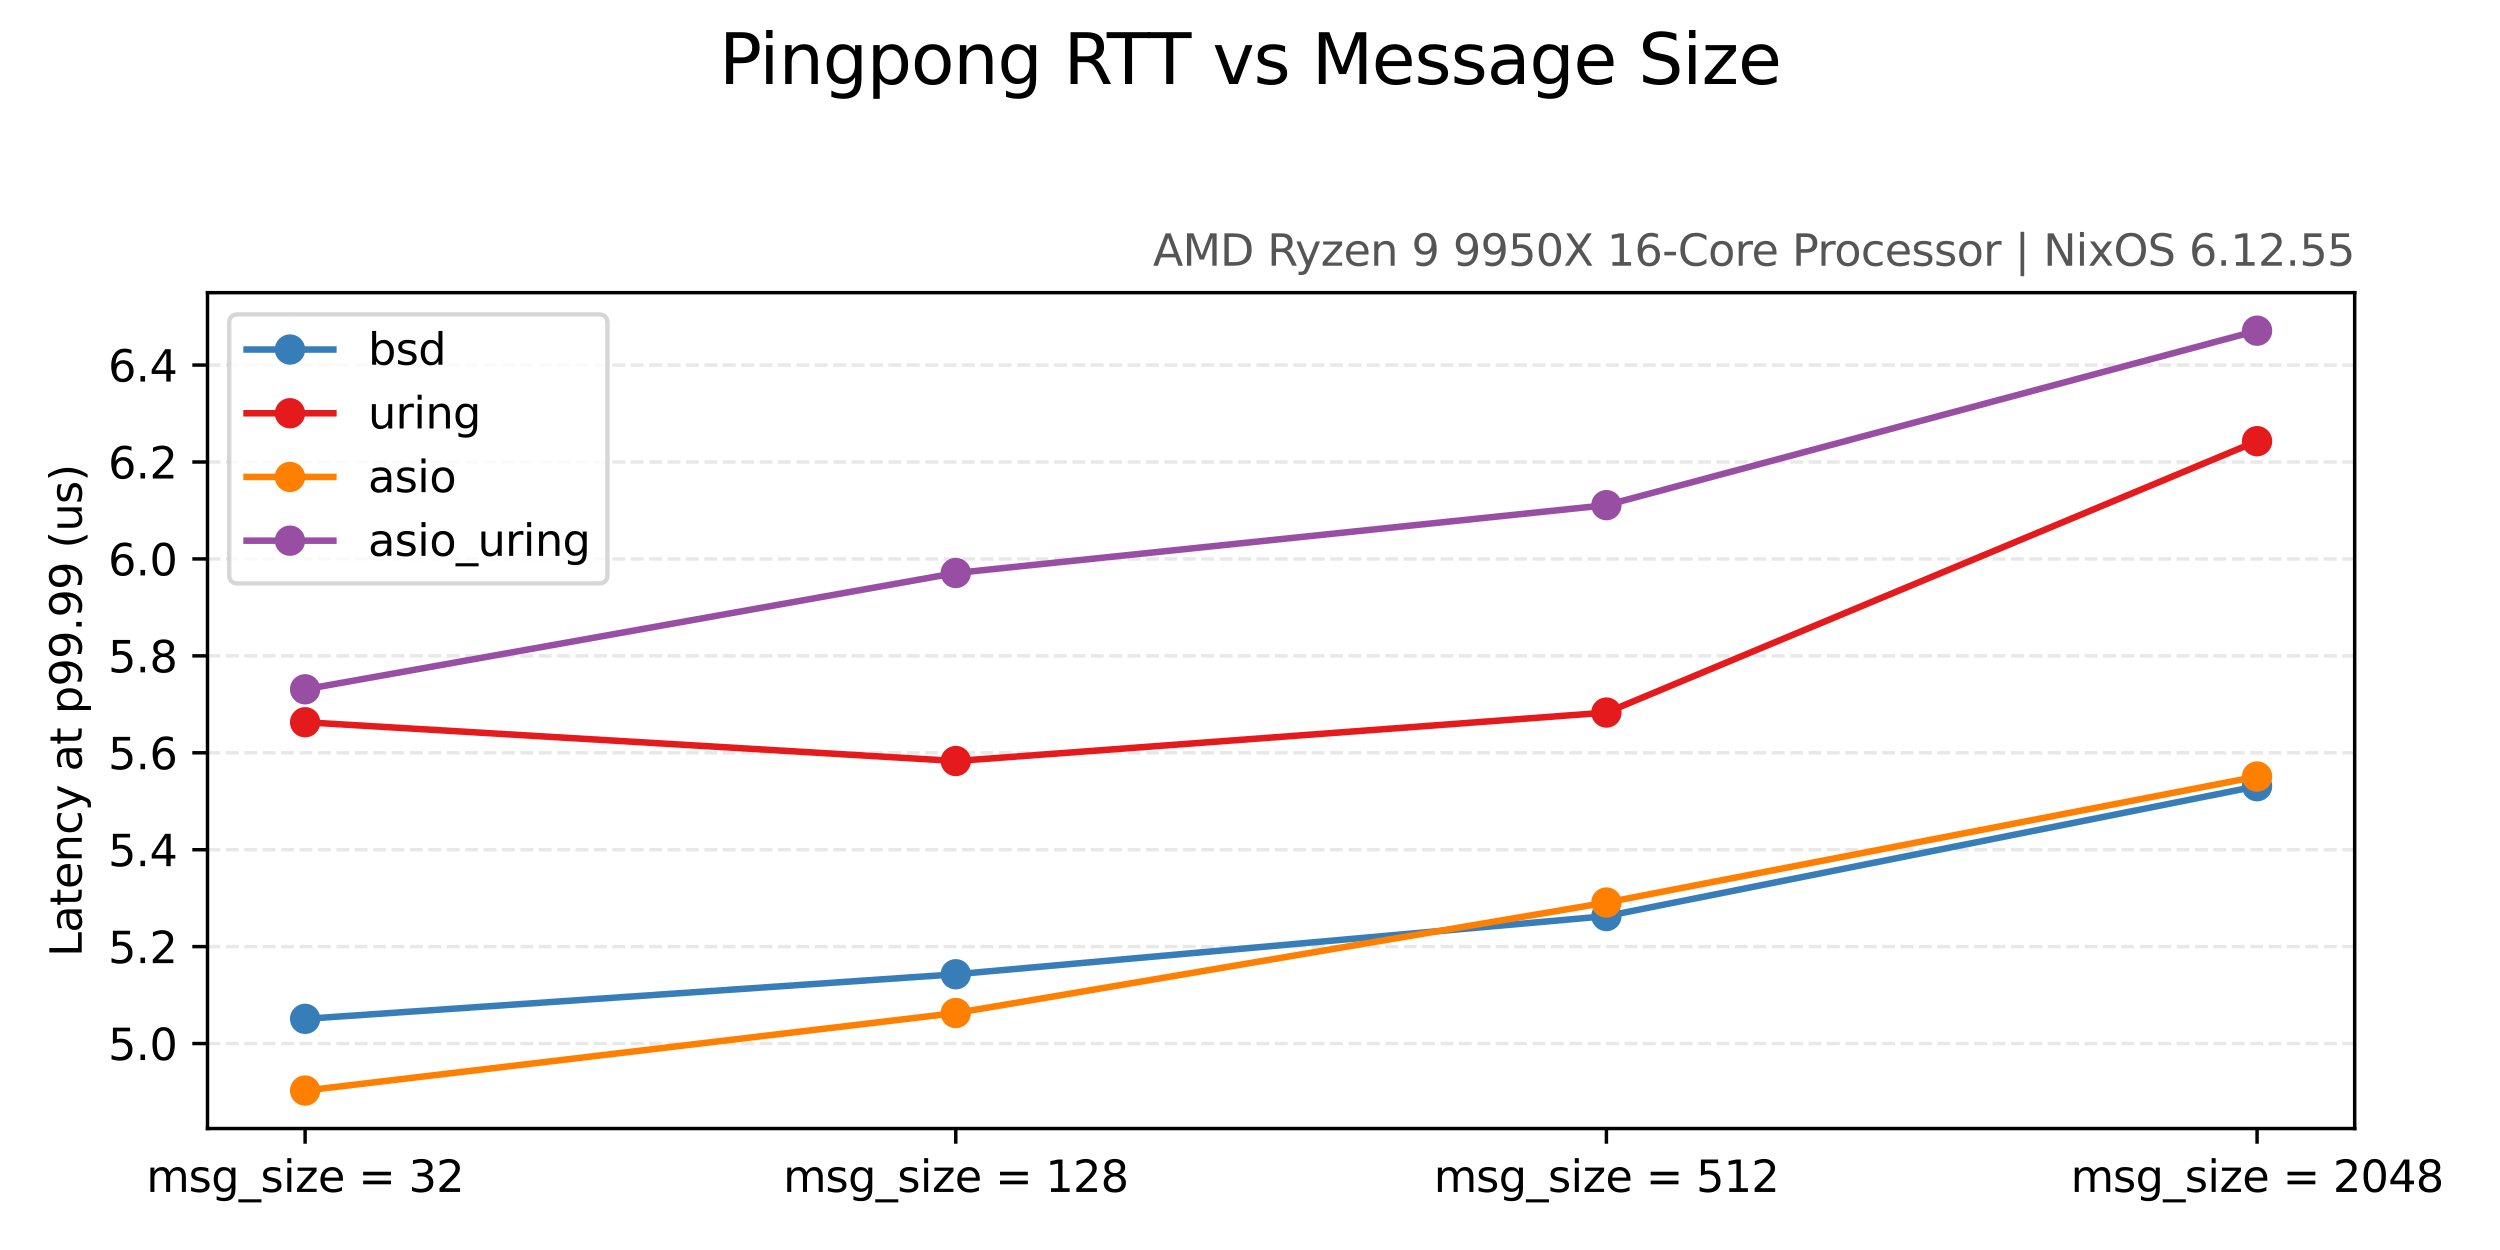 <?xml version="1.0" encoding="utf-8" standalone="no"?>
<!DOCTYPE svg PUBLIC "-//W3C//DTD SVG 1.1//EN"
  "http://www.w3.org/Graphics/SVG/1.1/DTD/svg11.dtd">
<svg xmlns:xlink="http://www.w3.org/1999/xlink" width="576pt" height="288pt" viewBox="0 0 576 288" xmlns="http://www.w3.org/2000/svg" version="1.1">
 <defs>
  <style type="text/css">*{stroke-linejoin: round; stroke-linecap: butt}</style>
 </defs>
 <g id="figure_1">
  <g id="patch_1">
   <path d="M 0 288 
L 576 288 
L 576 0 
L 0 0 
z
" style="fill: #ffffff"/>
  </g>
  <g id="axes_1">
   <g id="patch_2">
    <path d="M 47.81 260.019 
L 542.516 260.019 
L 542.516 67.435 
L 47.81 67.435 
z
" style="fill: #ffffff"/>
   </g>
   <g id="matplotlib.axis_1">
    <g id="xtick_1">
     <g id="line2d_1">
      <defs>
       <path id="md0283d1b11" d="M 0 0 
L 0 3.5 
" style="stroke: #000000; stroke-width: 0.8"/>
      </defs>
      <g>
       <use xlink:href="#md0283d1b11" x="70.297" y="260.019" style="stroke: #000000; stroke-width: 0.8"/>
      </g>
     </g>
     <g id="text_1">
      <!-- msg_size = 32 -->
      <g transform="translate(33.722 274.617) scale(0.1 -0.1)">
       <defs>
        <path id="DejaVuSans-6d" d="M 3328 2828 
Q 3544 3216 3844 3400 
Q 4144 3584 4550 3584 
Q 5097 3584 5394 3201 
Q 5691 2819 5691 2113 
L 5691 0 
L 5113 0 
L 5113 2094 
Q 5113 2597 4934 2840 
Q 4756 3084 4391 3084 
Q 3944 3084 3684 2787 
Q 3425 2491 3425 1978 
L 3425 0 
L 2847 0 
L 2847 2094 
Q 2847 2600 2669 2842 
Q 2491 3084 2119 3084 
Q 1678 3084 1418 2786 
Q 1159 2488 1159 1978 
L 1159 0 
L 581 0 
L 581 3500 
L 1159 3500 
L 1159 2956 
Q 1356 3278 1631 3431 
Q 1906 3584 2284 3584 
Q 2666 3584 2933 3390 
Q 3200 3197 3328 2828 
z
" transform="scale(0.016)"/>
        <path id="DejaVuSans-73" d="M 2834 3397 
L 2834 2853 
Q 2591 2978 2328 3040 
Q 2066 3103 1784 3103 
Q 1356 3103 1142 2972 
Q 928 2841 928 2578 
Q 928 2378 1081 2264 
Q 1234 2150 1697 2047 
L 1894 2003 
Q 2506 1872 2764 1633 
Q 3022 1394 3022 966 
Q 3022 478 2636 193 
Q 2250 -91 1575 -91 
Q 1294 -91 989 -36 
Q 684 19 347 128 
L 347 722 
Q 666 556 975 473 
Q 1284 391 1588 391 
Q 1994 391 2212 530 
Q 2431 669 2431 922 
Q 2431 1156 2273 1281 
Q 2116 1406 1581 1522 
L 1381 1569 
Q 847 1681 609 1914 
Q 372 2147 372 2553 
Q 372 3047 722 3315 
Q 1072 3584 1716 3584 
Q 2034 3584 2315 3537 
Q 2597 3491 2834 3397 
z
" transform="scale(0.016)"/>
        <path id="DejaVuSans-67" d="M 2906 1791 
Q 2906 2416 2648 2759 
Q 2391 3103 1925 3103 
Q 1463 3103 1205 2759 
Q 947 2416 947 1791 
Q 947 1169 1205 825 
Q 1463 481 1925 481 
Q 2391 481 2648 825 
Q 2906 1169 2906 1791 
z
M 3481 434 
Q 3481 -459 3084 -895 
Q 2688 -1331 1869 -1331 
Q 1566 -1331 1297 -1286 
Q 1028 -1241 775 -1147 
L 775 -588 
Q 1028 -725 1275 -790 
Q 1522 -856 1778 -856 
Q 2344 -856 2625 -561 
Q 2906 -266 2906 331 
L 2906 616 
Q 2728 306 2450 153 
Q 2172 0 1784 0 
Q 1141 0 747 490 
Q 353 981 353 1791 
Q 353 2603 747 3093 
Q 1141 3584 1784 3584 
Q 2172 3584 2450 3431 
Q 2728 3278 2906 2969 
L 2906 3500 
L 3481 3500 
L 3481 434 
z
" transform="scale(0.016)"/>
        <path id="DejaVuSans-5f" d="M 3263 -1063 
L 3263 -1509 
L -63 -1509 
L -63 -1063 
L 3263 -1063 
z
" transform="scale(0.016)"/>
        <path id="DejaVuSans-69" d="M 603 3500 
L 1178 3500 
L 1178 0 
L 603 0 
L 603 3500 
z
M 603 4863 
L 1178 4863 
L 1178 4134 
L 603 4134 
L 603 4863 
z
" transform="scale(0.016)"/>
        <path id="DejaVuSans-7a" d="M 353 3500 
L 3084 3500 
L 3084 2975 
L 922 459 
L 3084 459 
L 3084 0 
L 275 0 
L 275 525 
L 2438 3041 
L 353 3041 
L 353 3500 
z
" transform="scale(0.016)"/>
        <path id="DejaVuSans-65" d="M 3597 1894 
L 3597 1613 
L 953 1613 
Q 991 1019 1311 708 
Q 1631 397 2203 397 
Q 2534 397 2845 478 
Q 3156 559 3463 722 
L 3463 178 
Q 3153 47 2828 -22 
Q 2503 -91 2169 -91 
Q 1331 -91 842 396 
Q 353 884 353 1716 
Q 353 2575 817 3079 
Q 1281 3584 2069 3584 
Q 2775 3584 3186 3129 
Q 3597 2675 3597 1894 
z
M 3022 2063 
Q 3016 2534 2758 2815 
Q 2500 3097 2075 3097 
Q 1594 3097 1305 2825 
Q 1016 2553 972 2059 
L 3022 2063 
z
" transform="scale(0.016)"/>
        <path id="DejaVuSans-20" transform="scale(0.016)"/>
        <path id="DejaVuSans-3d" d="M 678 2906 
L 4684 2906 
L 4684 2381 
L 678 2381 
L 678 2906 
z
M 678 1631 
L 4684 1631 
L 4684 1100 
L 678 1100 
L 678 1631 
z
" transform="scale(0.016)"/>
        <path id="DejaVuSans-33" d="M 2597 2516 
Q 3050 2419 3304 2112 
Q 3559 1806 3559 1356 
Q 3559 666 3084 287 
Q 2609 -91 1734 -91 
Q 1441 -91 1130 -33 
Q 819 25 488 141 
L 488 750 
Q 750 597 1062 519 
Q 1375 441 1716 441 
Q 2309 441 2620 675 
Q 2931 909 2931 1356 
Q 2931 1769 2642 2001 
Q 2353 2234 1838 2234 
L 1294 2234 
L 1294 2753 
L 1863 2753 
Q 2328 2753 2575 2939 
Q 2822 3125 2822 3475 
Q 2822 3834 2567 4026 
Q 2313 4219 1838 4219 
Q 1578 4219 1281 4162 
Q 984 4106 628 3988 
L 628 4550 
Q 988 4650 1302 4700 
Q 1616 4750 1894 4750 
Q 2613 4750 3031 4423 
Q 3450 4097 3450 3541 
Q 3450 3153 3228 2886 
Q 3006 2619 2597 2516 
z
" transform="scale(0.016)"/>
        <path id="DejaVuSans-32" d="M 1228 531 
L 3431 531 
L 3431 0 
L 469 0 
L 469 531 
Q 828 903 1448 1529 
Q 2069 2156 2228 2338 
Q 2531 2678 2651 2914 
Q 2772 3150 2772 3378 
Q 2772 3750 2511 3984 
Q 2250 4219 1831 4219 
Q 1534 4219 1204 4116 
Q 875 4013 500 3803 
L 500 4441 
Q 881 4594 1212 4672 
Q 1544 4750 1819 4750 
Q 2544 4750 2975 4387 
Q 3406 4025 3406 3419 
Q 3406 3131 3298 2873 
Q 3191 2616 2906 2266 
Q 2828 2175 2409 1742 
Q 1991 1309 1228 531 
z
" transform="scale(0.016)"/>
       </defs>
       <use xlink:href="#DejaVuSans-6d"/>
       <use xlink:href="#DejaVuSans-73" transform="translate(97.412 0)"/>
       <use xlink:href="#DejaVuSans-67" transform="translate(149.512 0)"/>
       <use xlink:href="#DejaVuSans-5f" transform="translate(212.988 0)"/>
       <use xlink:href="#DejaVuSans-73" transform="translate(262.988 0)"/>
       <use xlink:href="#DejaVuSans-69" transform="translate(315.088 0)"/>
       <use xlink:href="#DejaVuSans-7a" transform="translate(342.871 0)"/>
       <use xlink:href="#DejaVuSans-65" transform="translate(395.361 0)"/>
       <use xlink:href="#DejaVuSans-20" transform="translate(456.885 0)"/>
       <use xlink:href="#DejaVuSans-3d" transform="translate(488.672 0)"/>
       <use xlink:href="#DejaVuSans-20" transform="translate(572.461 0)"/>
       <use xlink:href="#DejaVuSans-33" transform="translate(604.248 0)"/>
       <use xlink:href="#DejaVuSans-32" transform="translate(667.871 0)"/>
      </g>
     </g>
    </g>
    <g id="xtick_2">
     <g id="line2d_2">
      <g>
       <use xlink:href="#md0283d1b11" x="220.208" y="260.019" style="stroke: #000000; stroke-width: 0.8"/>
      </g>
     </g>
     <g id="text_2">
      <!-- msg_size = 128 -->
      <g transform="translate(180.452 274.617) scale(0.1 -0.1)">
       <defs>
        <path id="DejaVuSans-31" d="M 794 531 
L 1825 531 
L 1825 4091 
L 703 3866 
L 703 4441 
L 1819 4666 
L 2450 4666 
L 2450 531 
L 3481 531 
L 3481 0 
L 794 0 
L 794 531 
z
" transform="scale(0.016)"/>
        <path id="DejaVuSans-38" d="M 2034 2216 
Q 1584 2216 1326 1975 
Q 1069 1734 1069 1313 
Q 1069 891 1326 650 
Q 1584 409 2034 409 
Q 2484 409 2743 651 
Q 3003 894 3003 1313 
Q 3003 1734 2745 1975 
Q 2488 2216 2034 2216 
z
M 1403 2484 
Q 997 2584 770 2862 
Q 544 3141 544 3541 
Q 544 4100 942 4425 
Q 1341 4750 2034 4750 
Q 2731 4750 3128 4425 
Q 3525 4100 3525 3541 
Q 3525 3141 3298 2862 
Q 3072 2584 2669 2484 
Q 3125 2378 3379 2068 
Q 3634 1759 3634 1313 
Q 3634 634 3220 271 
Q 2806 -91 2034 -91 
Q 1263 -91 848 271 
Q 434 634 434 1313 
Q 434 1759 690 2068 
Q 947 2378 1403 2484 
z
M 1172 3481 
Q 1172 3119 1398 2916 
Q 1625 2713 2034 2713 
Q 2441 2713 2670 2916 
Q 2900 3119 2900 3481 
Q 2900 3844 2670 4047 
Q 2441 4250 2034 4250 
Q 1625 4250 1398 4047 
Q 1172 3844 1172 3481 
z
" transform="scale(0.016)"/>
       </defs>
       <use xlink:href="#DejaVuSans-6d"/>
       <use xlink:href="#DejaVuSans-73" transform="translate(97.412 0)"/>
       <use xlink:href="#DejaVuSans-67" transform="translate(149.512 0)"/>
       <use xlink:href="#DejaVuSans-5f" transform="translate(212.988 0)"/>
       <use xlink:href="#DejaVuSans-73" transform="translate(262.988 0)"/>
       <use xlink:href="#DejaVuSans-69" transform="translate(315.088 0)"/>
       <use xlink:href="#DejaVuSans-7a" transform="translate(342.871 0)"/>
       <use xlink:href="#DejaVuSans-65" transform="translate(395.361 0)"/>
       <use xlink:href="#DejaVuSans-20" transform="translate(456.885 0)"/>
       <use xlink:href="#DejaVuSans-3d" transform="translate(488.672 0)"/>
       <use xlink:href="#DejaVuSans-20" transform="translate(572.461 0)"/>
       <use xlink:href="#DejaVuSans-31" transform="translate(604.248 0)"/>
       <use xlink:href="#DejaVuSans-32" transform="translate(667.871 0)"/>
       <use xlink:href="#DejaVuSans-38" transform="translate(731.494 0)"/>
      </g>
     </g>
    </g>
    <g id="xtick_3">
     <g id="line2d_3">
      <g>
       <use xlink:href="#md0283d1b11" x="370.118" y="260.019" style="stroke: #000000; stroke-width: 0.8"/>
      </g>
     </g>
     <g id="text_3">
      <!-- msg_size = 512 -->
      <g transform="translate(330.363 274.617) scale(0.1 -0.1)">
       <defs>
        <path id="DejaVuSans-35" d="M 691 4666 
L 3169 4666 
L 3169 4134 
L 1269 4134 
L 1269 2991 
Q 1406 3038 1543 3061 
Q 1681 3084 1819 3084 
Q 2600 3084 3056 2656 
Q 3513 2228 3513 1497 
Q 3513 744 3044 326 
Q 2575 -91 1722 -91 
Q 1428 -91 1123 -41 
Q 819 9 494 109 
L 494 744 
Q 775 591 1075 516 
Q 1375 441 1709 441 
Q 2250 441 2565 725 
Q 2881 1009 2881 1497 
Q 2881 1984 2565 2268 
Q 2250 2553 1709 2553 
Q 1456 2553 1204 2497 
Q 953 2441 691 2322 
L 691 4666 
z
" transform="scale(0.016)"/>
       </defs>
       <use xlink:href="#DejaVuSans-6d"/>
       <use xlink:href="#DejaVuSans-73" transform="translate(97.412 0)"/>
       <use xlink:href="#DejaVuSans-67" transform="translate(149.512 0)"/>
       <use xlink:href="#DejaVuSans-5f" transform="translate(212.988 0)"/>
       <use xlink:href="#DejaVuSans-73" transform="translate(262.988 0)"/>
       <use xlink:href="#DejaVuSans-69" transform="translate(315.088 0)"/>
       <use xlink:href="#DejaVuSans-7a" transform="translate(342.871 0)"/>
       <use xlink:href="#DejaVuSans-65" transform="translate(395.361 0)"/>
       <use xlink:href="#DejaVuSans-20" transform="translate(456.885 0)"/>
       <use xlink:href="#DejaVuSans-3d" transform="translate(488.672 0)"/>
       <use xlink:href="#DejaVuSans-20" transform="translate(572.461 0)"/>
       <use xlink:href="#DejaVuSans-35" transform="translate(604.248 0)"/>
       <use xlink:href="#DejaVuSans-31" transform="translate(667.871 0)"/>
       <use xlink:href="#DejaVuSans-32" transform="translate(731.494 0)"/>
      </g>
     </g>
    </g>
    <g id="xtick_4">
     <g id="line2d_4">
      <g>
       <use xlink:href="#md0283d1b11" x="520.029" y="260.019" style="stroke: #000000; stroke-width: 0.8"/>
      </g>
     </g>
     <g id="text_4">
      <!-- msg_size = 2048 -->
      <g transform="translate(477.093 274.617) scale(0.1 -0.1)">
       <defs>
        <path id="DejaVuSans-30" d="M 2034 4250 
Q 1547 4250 1301 3770 
Q 1056 3291 1056 2328 
Q 1056 1369 1301 889 
Q 1547 409 2034 409 
Q 2525 409 2770 889 
Q 3016 1369 3016 2328 
Q 3016 3291 2770 3770 
Q 2525 4250 2034 4250 
z
M 2034 4750 
Q 2819 4750 3233 4129 
Q 3647 3509 3647 2328 
Q 3647 1150 3233 529 
Q 2819 -91 2034 -91 
Q 1250 -91 836 529 
Q 422 1150 422 2328 
Q 422 3509 836 4129 
Q 1250 4750 2034 4750 
z
" transform="scale(0.016)"/>
        <path id="DejaVuSans-34" d="M 2419 4116 
L 825 1625 
L 2419 1625 
L 2419 4116 
z
M 2253 4666 
L 3047 4666 
L 3047 1625 
L 3713 1625 
L 3713 1100 
L 3047 1100 
L 3047 0 
L 2419 0 
L 2419 1100 
L 313 1100 
L 313 1709 
L 2253 4666 
z
" transform="scale(0.016)"/>
       </defs>
       <use xlink:href="#DejaVuSans-6d"/>
       <use xlink:href="#DejaVuSans-73" transform="translate(97.412 0)"/>
       <use xlink:href="#DejaVuSans-67" transform="translate(149.512 0)"/>
       <use xlink:href="#DejaVuSans-5f" transform="translate(212.988 0)"/>
       <use xlink:href="#DejaVuSans-73" transform="translate(262.988 0)"/>
       <use xlink:href="#DejaVuSans-69" transform="translate(315.088 0)"/>
       <use xlink:href="#DejaVuSans-7a" transform="translate(342.871 0)"/>
       <use xlink:href="#DejaVuSans-65" transform="translate(395.361 0)"/>
       <use xlink:href="#DejaVuSans-20" transform="translate(456.885 0)"/>
       <use xlink:href="#DejaVuSans-3d" transform="translate(488.672 0)"/>
       <use xlink:href="#DejaVuSans-20" transform="translate(572.461 0)"/>
       <use xlink:href="#DejaVuSans-32" transform="translate(604.248 0)"/>
       <use xlink:href="#DejaVuSans-30" transform="translate(667.871 0)"/>
       <use xlink:href="#DejaVuSans-34" transform="translate(731.494 0)"/>
       <use xlink:href="#DejaVuSans-38" transform="translate(795.117 0)"/>
      </g>
     </g>
    </g>
   </g>
   <g id="matplotlib.axis_2">
    <g id="ytick_1">
     <g id="line2d_5">
      <path d="M 47.81 240.434 
L 542.516 240.434 
" clip-path="url(#p423ce84fa9)" style="fill: none; stroke-dasharray: 2.96,1.28; stroke-dashoffset: 0; stroke: #b0b0b0; stroke-opacity: 0.3; stroke-width: 0.8"/>
     </g>
     <g id="line2d_6">
      <defs>
       <path id="m854362f096" d="M 0 0 
L -3.5 0 
" style="stroke: #000000; stroke-width: 0.8"/>
      </defs>
      <g>
       <use xlink:href="#m854362f096" x="47.81" y="240.434" style="stroke: #000000; stroke-width: 0.8"/>
      </g>
     </g>
     <g id="text_5">
      <!-- 5.0 -->
      <g transform="translate(24.907 244.234) scale(0.1 -0.1)">
       <defs>
        <path id="DejaVuSans-2e" d="M 684 794 
L 1344 794 
L 1344 0 
L 684 0 
L 684 794 
z
" transform="scale(0.016)"/>
       </defs>
       <use xlink:href="#DejaVuSans-35"/>
       <use xlink:href="#DejaVuSans-2e" transform="translate(63.623 0)"/>
       <use xlink:href="#DejaVuSans-30" transform="translate(95.41 0)"/>
      </g>
     </g>
    </g>
    <g id="ytick_2">
     <g id="line2d_7">
      <path d="M 47.81 218.103 
L 542.516 218.103 
" clip-path="url(#p423ce84fa9)" style="fill: none; stroke-dasharray: 2.96,1.28; stroke-dashoffset: 0; stroke: #b0b0b0; stroke-opacity: 0.3; stroke-width: 0.8"/>
     </g>
     <g id="line2d_8">
      <g>
       <use xlink:href="#m854362f096" x="47.81" y="218.103" style="stroke: #000000; stroke-width: 0.8"/>
      </g>
     </g>
     <g id="text_6">
      <!-- 5.2 -->
      <g transform="translate(24.907 221.902) scale(0.1 -0.1)">
       <use xlink:href="#DejaVuSans-35"/>
       <use xlink:href="#DejaVuSans-2e" transform="translate(63.623 0)"/>
       <use xlink:href="#DejaVuSans-32" transform="translate(95.41 0)"/>
      </g>
     </g>
    </g>
    <g id="ytick_3">
     <g id="line2d_9">
      <path d="M 47.81 195.772 
L 542.516 195.772 
" clip-path="url(#p423ce84fa9)" style="fill: none; stroke-dasharray: 2.96,1.28; stroke-dashoffset: 0; stroke: #b0b0b0; stroke-opacity: 0.3; stroke-width: 0.8"/>
     </g>
     <g id="line2d_10">
      <g>
       <use xlink:href="#m854362f096" x="47.81" y="195.772" style="stroke: #000000; stroke-width: 0.8"/>
      </g>
     </g>
     <g id="text_7">
      <!-- 5.4 -->
      <g transform="translate(24.907 199.571) scale(0.1 -0.1)">
       <use xlink:href="#DejaVuSans-35"/>
       <use xlink:href="#DejaVuSans-2e" transform="translate(63.623 0)"/>
       <use xlink:href="#DejaVuSans-34" transform="translate(95.41 0)"/>
      </g>
     </g>
    </g>
    <g id="ytick_4">
     <g id="line2d_11">
      <path d="M 47.81 173.441 
L 542.516 173.441 
" clip-path="url(#p423ce84fa9)" style="fill: none; stroke-dasharray: 2.96,1.28; stroke-dashoffset: 0; stroke: #b0b0b0; stroke-opacity: 0.3; stroke-width: 0.8"/>
     </g>
     <g id="line2d_12">
      <g>
       <use xlink:href="#m854362f096" x="47.81" y="173.441" style="stroke: #000000; stroke-width: 0.8"/>
      </g>
     </g>
     <g id="text_8">
      <!-- 5.6 -->
      <g transform="translate(24.907 177.24) scale(0.1 -0.1)">
       <defs>
        <path id="DejaVuSans-36" d="M 2113 2584 
Q 1688 2584 1439 2293 
Q 1191 2003 1191 1497 
Q 1191 994 1439 701 
Q 1688 409 2113 409 
Q 2538 409 2786 701 
Q 3034 994 3034 1497 
Q 3034 2003 2786 2293 
Q 2538 2584 2113 2584 
z
M 3366 4563 
L 3366 3988 
Q 3128 4100 2886 4159 
Q 2644 4219 2406 4219 
Q 1781 4219 1451 3797 
Q 1122 3375 1075 2522 
Q 1259 2794 1537 2939 
Q 1816 3084 2150 3084 
Q 2853 3084 3261 2657 
Q 3669 2231 3669 1497 
Q 3669 778 3244 343 
Q 2819 -91 2113 -91 
Q 1303 -91 875 529 
Q 447 1150 447 2328 
Q 447 3434 972 4092 
Q 1497 4750 2381 4750 
Q 2619 4750 2861 4703 
Q 3103 4656 3366 4563 
z
" transform="scale(0.016)"/>
       </defs>
       <use xlink:href="#DejaVuSans-35"/>
       <use xlink:href="#DejaVuSans-2e" transform="translate(63.623 0)"/>
       <use xlink:href="#DejaVuSans-36" transform="translate(95.41 0)"/>
      </g>
     </g>
    </g>
    <g id="ytick_5">
     <g id="line2d_13">
      <path d="M 47.81 151.11 
L 542.516 151.11 
" clip-path="url(#p423ce84fa9)" style="fill: none; stroke-dasharray: 2.96,1.28; stroke-dashoffset: 0; stroke: #b0b0b0; stroke-opacity: 0.3; stroke-width: 0.8"/>
     </g>
     <g id="line2d_14">
      <g>
       <use xlink:href="#m854362f096" x="47.81" y="151.11" style="stroke: #000000; stroke-width: 0.8"/>
      </g>
     </g>
     <g id="text_9">
      <!-- 5.8 -->
      <g transform="translate(24.907 154.909) scale(0.1 -0.1)">
       <use xlink:href="#DejaVuSans-35"/>
       <use xlink:href="#DejaVuSans-2e" transform="translate(63.623 0)"/>
       <use xlink:href="#DejaVuSans-38" transform="translate(95.41 0)"/>
      </g>
     </g>
    </g>
    <g id="ytick_6">
     <g id="line2d_15">
      <path d="M 47.81 128.779 
L 542.516 128.779 
" clip-path="url(#p423ce84fa9)" style="fill: none; stroke-dasharray: 2.96,1.28; stroke-dashoffset: 0; stroke: #b0b0b0; stroke-opacity: 0.3; stroke-width: 0.8"/>
     </g>
     <g id="line2d_16">
      <g>
       <use xlink:href="#m854362f096" x="47.81" y="128.779" style="stroke: #000000; stroke-width: 0.8"/>
      </g>
     </g>
     <g id="text_10">
      <!-- 6.0 -->
      <g transform="translate(24.907 132.578) scale(0.1 -0.1)">
       <use xlink:href="#DejaVuSans-36"/>
       <use xlink:href="#DejaVuSans-2e" transform="translate(63.623 0)"/>
       <use xlink:href="#DejaVuSans-30" transform="translate(95.41 0)"/>
      </g>
     </g>
    </g>
    <g id="ytick_7">
     <g id="line2d_17">
      <path d="M 47.81 106.448 
L 542.516 106.448 
" clip-path="url(#p423ce84fa9)" style="fill: none; stroke-dasharray: 2.96,1.28; stroke-dashoffset: 0; stroke: #b0b0b0; stroke-opacity: 0.3; stroke-width: 0.8"/>
     </g>
     <g id="line2d_18">
      <g>
       <use xlink:href="#m854362f096" x="47.81" y="106.448" style="stroke: #000000; stroke-width: 0.8"/>
      </g>
     </g>
     <g id="text_11">
      <!-- 6.2 -->
      <g transform="translate(24.907 110.247) scale(0.1 -0.1)">
       <use xlink:href="#DejaVuSans-36"/>
       <use xlink:href="#DejaVuSans-2e" transform="translate(63.623 0)"/>
       <use xlink:href="#DejaVuSans-32" transform="translate(95.41 0)"/>
      </g>
     </g>
    </g>
    <g id="ytick_8">
     <g id="line2d_19">
      <path d="M 47.81 84.117 
L 542.516 84.117 
" clip-path="url(#p423ce84fa9)" style="fill: none; stroke-dasharray: 2.96,1.28; stroke-dashoffset: 0; stroke: #b0b0b0; stroke-opacity: 0.3; stroke-width: 0.8"/>
     </g>
     <g id="line2d_20">
      <g>
       <use xlink:href="#m854362f096" x="47.81" y="84.117" style="stroke: #000000; stroke-width: 0.8"/>
      </g>
     </g>
     <g id="text_12">
      <!-- 6.4 -->
      <g transform="translate(24.907 87.916) scale(0.1 -0.1)">
       <use xlink:href="#DejaVuSans-36"/>
       <use xlink:href="#DejaVuSans-2e" transform="translate(63.623 0)"/>
       <use xlink:href="#DejaVuSans-34" transform="translate(95.41 0)"/>
      </g>
     </g>
    </g>
    <g id="text_13">
     <!-- Latency at p99.99 (us) -->
     <g transform="translate(18.827 220.446) rotate(-90) scale(0.1 -0.1)">
      <defs>
       <path id="DejaVuSans-4c" d="M 628 4666 
L 1259 4666 
L 1259 531 
L 3531 531 
L 3531 0 
L 628 0 
L 628 4666 
z
" transform="scale(0.016)"/>
       <path id="DejaVuSans-61" d="M 2194 1759 
Q 1497 1759 1228 1600 
Q 959 1441 959 1056 
Q 959 750 1161 570 
Q 1363 391 1709 391 
Q 2188 391 2477 730 
Q 2766 1069 2766 1631 
L 2766 1759 
L 2194 1759 
z
M 3341 1997 
L 3341 0 
L 2766 0 
L 2766 531 
Q 2569 213 2275 61 
Q 1981 -91 1556 -91 
Q 1019 -91 701 211 
Q 384 513 384 1019 
Q 384 1609 779 1909 
Q 1175 2209 1959 2209 
L 2766 2209 
L 2766 2266 
Q 2766 2663 2505 2880 
Q 2244 3097 1772 3097 
Q 1472 3097 1187 3025 
Q 903 2953 641 2809 
L 641 3341 
Q 956 3463 1253 3523 
Q 1550 3584 1831 3584 
Q 2591 3584 2966 3190 
Q 3341 2797 3341 1997 
z
" transform="scale(0.016)"/>
       <path id="DejaVuSans-74" d="M 1172 4494 
L 1172 3500 
L 2356 3500 
L 2356 3053 
L 1172 3053 
L 1172 1153 
Q 1172 725 1289 603 
Q 1406 481 1766 481 
L 2356 481 
L 2356 0 
L 1766 0 
Q 1100 0 847 248 
Q 594 497 594 1153 
L 594 3053 
L 172 3053 
L 172 3500 
L 594 3500 
L 594 4494 
L 1172 4494 
z
" transform="scale(0.016)"/>
       <path id="DejaVuSans-6e" d="M 3513 2113 
L 3513 0 
L 2938 0 
L 2938 2094 
Q 2938 2591 2744 2837 
Q 2550 3084 2163 3084 
Q 1697 3084 1428 2787 
Q 1159 2491 1159 1978 
L 1159 0 
L 581 0 
L 581 3500 
L 1159 3500 
L 1159 2956 
Q 1366 3272 1645 3428 
Q 1925 3584 2291 3584 
Q 2894 3584 3203 3211 
Q 3513 2838 3513 2113 
z
" transform="scale(0.016)"/>
       <path id="DejaVuSans-63" d="M 3122 3366 
L 3122 2828 
Q 2878 2963 2633 3030 
Q 2388 3097 2138 3097 
Q 1578 3097 1268 2742 
Q 959 2388 959 1747 
Q 959 1106 1268 751 
Q 1578 397 2138 397 
Q 2388 397 2633 464 
Q 2878 531 3122 666 
L 3122 134 
Q 2881 22 2623 -34 
Q 2366 -91 2075 -91 
Q 1284 -91 818 406 
Q 353 903 353 1747 
Q 353 2603 823 3093 
Q 1294 3584 2113 3584 
Q 2378 3584 2631 3529 
Q 2884 3475 3122 3366 
z
" transform="scale(0.016)"/>
       <path id="DejaVuSans-79" d="M 2059 -325 
Q 1816 -950 1584 -1140 
Q 1353 -1331 966 -1331 
L 506 -1331 
L 506 -850 
L 844 -850 
Q 1081 -850 1212 -737 
Q 1344 -625 1503 -206 
L 1606 56 
L 191 3500 
L 800 3500 
L 1894 763 
L 2988 3500 
L 3597 3500 
L 2059 -325 
z
" transform="scale(0.016)"/>
       <path id="DejaVuSans-70" d="M 1159 525 
L 1159 -1331 
L 581 -1331 
L 581 3500 
L 1159 3500 
L 1159 2969 
Q 1341 3281 1617 3432 
Q 1894 3584 2278 3584 
Q 2916 3584 3314 3078 
Q 3713 2572 3713 1747 
Q 3713 922 3314 415 
Q 2916 -91 2278 -91 
Q 1894 -91 1617 61 
Q 1341 213 1159 525 
z
M 3116 1747 
Q 3116 2381 2855 2742 
Q 2594 3103 2138 3103 
Q 1681 3103 1420 2742 
Q 1159 2381 1159 1747 
Q 1159 1113 1420 752 
Q 1681 391 2138 391 
Q 2594 391 2855 752 
Q 3116 1113 3116 1747 
z
" transform="scale(0.016)"/>
       <path id="DejaVuSans-39" d="M 703 97 
L 703 672 
Q 941 559 1184 500 
Q 1428 441 1663 441 
Q 2288 441 2617 861 
Q 2947 1281 2994 2138 
Q 2813 1869 2534 1725 
Q 2256 1581 1919 1581 
Q 1219 1581 811 2004 
Q 403 2428 403 3163 
Q 403 3881 828 4315 
Q 1253 4750 1959 4750 
Q 2769 4750 3195 4129 
Q 3622 3509 3622 2328 
Q 3622 1225 3098 567 
Q 2575 -91 1691 -91 
Q 1453 -91 1209 -44 
Q 966 3 703 97 
z
M 1959 2075 
Q 2384 2075 2632 2365 
Q 2881 2656 2881 3163 
Q 2881 3666 2632 3958 
Q 2384 4250 1959 4250 
Q 1534 4250 1286 3958 
Q 1038 3666 1038 3163 
Q 1038 2656 1286 2365 
Q 1534 2075 1959 2075 
z
" transform="scale(0.016)"/>
       <path id="DejaVuSans-28" d="M 1984 4856 
Q 1566 4138 1362 3434 
Q 1159 2731 1159 2009 
Q 1159 1288 1364 580 
Q 1569 -128 1984 -844 
L 1484 -844 
Q 1016 -109 783 600 
Q 550 1309 550 2009 
Q 550 2706 781 3412 
Q 1013 4119 1484 4856 
L 1984 4856 
z
" transform="scale(0.016)"/>
       <path id="DejaVuSans-75" d="M 544 1381 
L 544 3500 
L 1119 3500 
L 1119 1403 
Q 1119 906 1312 657 
Q 1506 409 1894 409 
Q 2359 409 2629 706 
Q 2900 1003 2900 1516 
L 2900 3500 
L 3475 3500 
L 3475 0 
L 2900 0 
L 2900 538 
Q 2691 219 2414 64 
Q 2138 -91 1772 -91 
Q 1169 -91 856 284 
Q 544 659 544 1381 
z
M 1991 3584 
L 1991 3584 
z
" transform="scale(0.016)"/>
       <path id="DejaVuSans-29" d="M 513 4856 
L 1013 4856 
Q 1481 4119 1714 3412 
Q 1947 2706 1947 2009 
Q 1947 1309 1714 600 
Q 1481 -109 1013 -844 
L 513 -844 
Q 928 -128 1133 580 
Q 1338 1288 1338 2009 
Q 1338 2731 1133 3434 
Q 928 4138 513 4856 
z
" transform="scale(0.016)"/>
      </defs>
      <use xlink:href="#DejaVuSans-4c"/>
      <use xlink:href="#DejaVuSans-61" transform="translate(55.713 0)"/>
      <use xlink:href="#DejaVuSans-74" transform="translate(116.992 0)"/>
      <use xlink:href="#DejaVuSans-65" transform="translate(156.201 0)"/>
      <use xlink:href="#DejaVuSans-6e" transform="translate(217.725 0)"/>
      <use xlink:href="#DejaVuSans-63" transform="translate(281.104 0)"/>
      <use xlink:href="#DejaVuSans-79" transform="translate(336.084 0)"/>
      <use xlink:href="#DejaVuSans-20" transform="translate(395.264 0)"/>
      <use xlink:href="#DejaVuSans-61" transform="translate(427.051 0)"/>
      <use xlink:href="#DejaVuSans-74" transform="translate(488.33 0)"/>
      <use xlink:href="#DejaVuSans-20" transform="translate(527.539 0)"/>
      <use xlink:href="#DejaVuSans-70" transform="translate(559.326 0)"/>
      <use xlink:href="#DejaVuSans-39" transform="translate(622.803 0)"/>
      <use xlink:href="#DejaVuSans-39" transform="translate(686.426 0)"/>
      <use xlink:href="#DejaVuSans-2e" transform="translate(750.049 0)"/>
      <use xlink:href="#DejaVuSans-39" transform="translate(781.836 0)"/>
      <use xlink:href="#DejaVuSans-39" transform="translate(845.459 0)"/>
      <use xlink:href="#DejaVuSans-20" transform="translate(909.082 0)"/>
      <use xlink:href="#DejaVuSans-28" transform="translate(940.869 0)"/>
      <use xlink:href="#DejaVuSans-75" transform="translate(979.883 0)"/>
      <use xlink:href="#DejaVuSans-73" transform="translate(1043.262 0)"/>
      <use xlink:href="#DejaVuSans-29" transform="translate(1095.361 0)"/>
     </g>
    </g>
   </g>
   <g id="line2d_21">
    <path d="M 70.297 234.74 
L 220.208 224.468 
L 370.118 211.069 
L 520.029 181.145 
" clip-path="url(#p423ce84fa9)" style="fill: none; stroke: #377eb8; stroke-width: 1.5; stroke-linecap: square"/>
    <defs>
     <path id="m18de6d784a" d="M 0 3 
C 0.796 3 1.559 2.684 2.121 2.121 
C 2.684 1.559 3 0.796 3 0 
C 3 -0.796 2.684 -1.559 2.121 -2.121 
C 1.559 -2.684 0.796 -3 0 -3 
C -0.796 -3 -1.559 -2.684 -2.121 -2.121 
C -2.684 -1.559 -3 -0.796 -3 0 
C -3 0.796 -2.684 1.559 -2.121 2.121 
C -1.559 2.684 -0.796 3 0 3 
z
" style="stroke: #377eb8"/>
    </defs>
    <g clip-path="url(#p423ce84fa9)">
     <use xlink:href="#m18de6d784a" x="70.297" y="234.74" style="fill: #377eb8; stroke: #377eb8"/>
     <use xlink:href="#m18de6d784a" x="220.208" y="224.468" style="fill: #377eb8; stroke: #377eb8"/>
     <use xlink:href="#m18de6d784a" x="370.118" y="211.069" style="fill: #377eb8; stroke: #377eb8"/>
     <use xlink:href="#m18de6d784a" x="520.029" y="181.145" style="fill: #377eb8; stroke: #377eb8"/>
    </g>
   </g>
   <g id="line2d_22">
    <path d="M 70.297 166.407 
L 220.208 175.339 
L 370.118 164.174 
L 520.029 101.646 
" clip-path="url(#p423ce84fa9)" style="fill: none; stroke: #e41a1c; stroke-width: 1.5; stroke-linecap: square"/>
    <defs>
     <path id="m6dad0ad65f" d="M 0 3 
C 0.796 3 1.559 2.684 2.121 2.121 
C 2.684 1.559 3 0.796 3 0 
C 3 -0.796 2.684 -1.559 2.121 -2.121 
C 1.559 -2.684 0.796 -3 0 -3 
C -0.796 -3 -1.559 -2.684 -2.121 -2.121 
C -2.684 -1.559 -3 -0.796 -3 0 
C -3 0.796 -2.684 1.559 -2.121 2.121 
C -1.559 2.684 -0.796 3 0 3 
z
" style="stroke: #e41a1c"/>
    </defs>
    <g clip-path="url(#p423ce84fa9)">
     <use xlink:href="#m6dad0ad65f" x="70.297" y="166.407" style="fill: #e41a1c; stroke: #e41a1c"/>
     <use xlink:href="#m6dad0ad65f" x="220.208" y="175.339" style="fill: #e41a1c; stroke: #e41a1c"/>
     <use xlink:href="#m6dad0ad65f" x="370.118" y="164.174" style="fill: #e41a1c; stroke: #e41a1c"/>
     <use xlink:href="#m6dad0ad65f" x="520.029" y="101.646" style="fill: #e41a1c; stroke: #e41a1c"/>
    </g>
   </g>
   <g id="line2d_23">
    <path d="M 70.297 251.265 
L 220.208 233.4 
L 370.118 207.943 
L 520.029 178.912 
" clip-path="url(#p423ce84fa9)" style="fill: none; stroke: #ff7f00; stroke-width: 1.5; stroke-linecap: square"/>
    <defs>
     <path id="mb6a12797f1" d="M 0 3 
C 0.796 3 1.559 2.684 2.121 2.121 
C 2.684 1.559 3 0.796 3 0 
C 3 -0.796 2.684 -1.559 2.121 -2.121 
C 1.559 -2.684 0.796 -3 0 -3 
C -0.796 -3 -1.559 -2.684 -2.121 -2.121 
C -2.684 -1.559 -3 -0.796 -3 0 
C -3 0.796 -2.684 1.559 -2.121 2.121 
C -1.559 2.684 -0.796 3 0 3 
z
" style="stroke: #ff7f00"/>
    </defs>
    <g clip-path="url(#p423ce84fa9)">
     <use xlink:href="#mb6a12797f1" x="70.297" y="251.265" style="fill: #ff7f00; stroke: #ff7f00"/>
     <use xlink:href="#mb6a12797f1" x="220.208" y="233.4" style="fill: #ff7f00; stroke: #ff7f00"/>
     <use xlink:href="#mb6a12797f1" x="370.118" y="207.943" style="fill: #ff7f00; stroke: #ff7f00"/>
     <use xlink:href="#mb6a12797f1" x="520.029" y="178.912" style="fill: #ff7f00; stroke: #ff7f00"/>
    </g>
   </g>
   <g id="line2d_24">
    <path d="M 70.297 158.814 
L 220.208 132.017 
L 370.118 116.385 
L 520.029 76.189 
" clip-path="url(#p423ce84fa9)" style="fill: none; stroke: #984ea3; stroke-width: 1.5; stroke-linecap: square"/>
    <defs>
     <path id="m6b6e95bbbb" d="M 0 3 
C 0.796 3 1.559 2.684 2.121 2.121 
C 2.684 1.559 3 0.796 3 0 
C 3 -0.796 2.684 -1.559 2.121 -2.121 
C 1.559 -2.684 0.796 -3 0 -3 
C -0.796 -3 -1.559 -2.684 -2.121 -2.121 
C -2.684 -1.559 -3 -0.796 -3 0 
C -3 0.796 -2.684 1.559 -2.121 2.121 
C -1.559 2.684 -0.796 3 0 3 
z
" style="stroke: #984ea3"/>
    </defs>
    <g clip-path="url(#p423ce84fa9)">
     <use xlink:href="#m6b6e95bbbb" x="70.297" y="158.814" style="fill: #984ea3; stroke: #984ea3"/>
     <use xlink:href="#m6b6e95bbbb" x="220.208" y="132.017" style="fill: #984ea3; stroke: #984ea3"/>
     <use xlink:href="#m6b6e95bbbb" x="370.118" y="116.385" style="fill: #984ea3; stroke: #984ea3"/>
     <use xlink:href="#m6b6e95bbbb" x="520.029" y="76.189" style="fill: #984ea3; stroke: #984ea3"/>
    </g>
   </g>
   <g id="patch_3">
    <path d="M 47.81 260.019 
L 47.81 67.435 
" style="fill: none; stroke: #000000; stroke-width: 0.8; stroke-linejoin: miter; stroke-linecap: square"/>
   </g>
   <g id="patch_4">
    <path d="M 542.516 260.019 
L 542.516 67.435 
" style="fill: none; stroke: #000000; stroke-width: 0.8; stroke-linejoin: miter; stroke-linecap: square"/>
   </g>
   <g id="patch_5">
    <path d="M 47.81 260.019 
L 542.516 260.019 
" style="fill: none; stroke: #000000; stroke-width: 0.8; stroke-linejoin: miter; stroke-linecap: square"/>
   </g>
   <g id="patch_6">
    <path d="M 47.81 67.435 
L 542.516 67.435 
" style="fill: none; stroke: #000000; stroke-width: 0.8; stroke-linejoin: miter; stroke-linecap: square"/>
   </g>
   <g id="text_14">
    <!-- AMD Ryzen 9 9950X 16-Core Processor | NixOS 6.12.55 -->
    <g style="fill: #555555" transform="translate(265.635 61.226) scale(0.1 -0.1)">
     <defs>
      <path id="DejaVuSans-41" d="M 2188 4044 
L 1331 1722 
L 3047 1722 
L 2188 4044 
z
M 1831 4666 
L 2547 4666 
L 4325 0 
L 3669 0 
L 3244 1197 
L 1141 1197 
L 716 0 
L 50 0 
L 1831 4666 
z
" transform="scale(0.016)"/>
      <path id="DejaVuSans-4d" d="M 628 4666 
L 1569 4666 
L 2759 1491 
L 3956 4666 
L 4897 4666 
L 4897 0 
L 4281 0 
L 4281 4097 
L 3078 897 
L 2444 897 
L 1241 4097 
L 1241 0 
L 628 0 
L 628 4666 
z
" transform="scale(0.016)"/>
      <path id="DejaVuSans-44" d="M 1259 4147 
L 1259 519 
L 2022 519 
Q 2988 519 3436 956 
Q 3884 1394 3884 2338 
Q 3884 3275 3436 3711 
Q 2988 4147 2022 4147 
L 1259 4147 
z
M 628 4666 
L 1925 4666 
Q 3281 4666 3915 4102 
Q 4550 3538 4550 2338 
Q 4550 1131 3912 565 
Q 3275 0 1925 0 
L 628 0 
L 628 4666 
z
" transform="scale(0.016)"/>
      <path id="DejaVuSans-52" d="M 2841 2188 
Q 3044 2119 3236 1894 
Q 3428 1669 3622 1275 
L 4263 0 
L 3584 0 
L 2988 1197 
Q 2756 1666 2539 1819 
Q 2322 1972 1947 1972 
L 1259 1972 
L 1259 0 
L 628 0 
L 628 4666 
L 2053 4666 
Q 2853 4666 3247 4331 
Q 3641 3997 3641 3322 
Q 3641 2881 3436 2590 
Q 3231 2300 2841 2188 
z
M 1259 4147 
L 1259 2491 
L 2053 2491 
Q 2509 2491 2742 2702 
Q 2975 2913 2975 3322 
Q 2975 3731 2742 3939 
Q 2509 4147 2053 4147 
L 1259 4147 
z
" transform="scale(0.016)"/>
      <path id="DejaVuSans-58" d="M 403 4666 
L 1081 4666 
L 2241 2931 
L 3406 4666 
L 4084 4666 
L 2584 2425 
L 4184 0 
L 3506 0 
L 2194 1984 
L 872 0 
L 191 0 
L 1856 2491 
L 403 4666 
z
" transform="scale(0.016)"/>
      <path id="DejaVuSans-2d" d="M 313 2009 
L 1997 2009 
L 1997 1497 
L 313 1497 
L 313 2009 
z
" transform="scale(0.016)"/>
      <path id="DejaVuSans-43" d="M 4122 4306 
L 4122 3641 
Q 3803 3938 3442 4084 
Q 3081 4231 2675 4231 
Q 1875 4231 1450 3742 
Q 1025 3253 1025 2328 
Q 1025 1406 1450 917 
Q 1875 428 2675 428 
Q 3081 428 3442 575 
Q 3803 722 4122 1019 
L 4122 359 
Q 3791 134 3420 21 
Q 3050 -91 2638 -91 
Q 1578 -91 968 557 
Q 359 1206 359 2328 
Q 359 3453 968 4101 
Q 1578 4750 2638 4750 
Q 3056 4750 3426 4639 
Q 3797 4528 4122 4306 
z
" transform="scale(0.016)"/>
      <path id="DejaVuSans-6f" d="M 1959 3097 
Q 1497 3097 1228 2736 
Q 959 2375 959 1747 
Q 959 1119 1226 758 
Q 1494 397 1959 397 
Q 2419 397 2687 759 
Q 2956 1122 2956 1747 
Q 2956 2369 2687 2733 
Q 2419 3097 1959 3097 
z
M 1959 3584 
Q 2709 3584 3137 3096 
Q 3566 2609 3566 1747 
Q 3566 888 3137 398 
Q 2709 -91 1959 -91 
Q 1206 -91 779 398 
Q 353 888 353 1747 
Q 353 2609 779 3096 
Q 1206 3584 1959 3584 
z
" transform="scale(0.016)"/>
      <path id="DejaVuSans-72" d="M 2631 2963 
Q 2534 3019 2420 3045 
Q 2306 3072 2169 3072 
Q 1681 3072 1420 2755 
Q 1159 2438 1159 1844 
L 1159 0 
L 581 0 
L 581 3500 
L 1159 3500 
L 1159 2956 
Q 1341 3275 1631 3429 
Q 1922 3584 2338 3584 
Q 2397 3584 2469 3576 
Q 2541 3569 2628 3553 
L 2631 2963 
z
" transform="scale(0.016)"/>
      <path id="DejaVuSans-50" d="M 1259 4147 
L 1259 2394 
L 2053 2394 
Q 2494 2394 2734 2622 
Q 2975 2850 2975 3272 
Q 2975 3691 2734 3919 
Q 2494 4147 2053 4147 
L 1259 4147 
z
M 628 4666 
L 2053 4666 
Q 2838 4666 3239 4311 
Q 3641 3956 3641 3272 
Q 3641 2581 3239 2228 
Q 2838 1875 2053 1875 
L 1259 1875 
L 1259 0 
L 628 0 
L 628 4666 
z
" transform="scale(0.016)"/>
      <path id="DejaVuSans-7c" d="M 1344 4891 
L 1344 -1509 
L 813 -1509 
L 813 4891 
L 1344 4891 
z
" transform="scale(0.016)"/>
      <path id="DejaVuSans-4e" d="M 628 4666 
L 1478 4666 
L 3547 763 
L 3547 4666 
L 4159 4666 
L 4159 0 
L 3309 0 
L 1241 3903 
L 1241 0 
L 628 0 
L 628 4666 
z
" transform="scale(0.016)"/>
      <path id="DejaVuSans-78" d="M 3513 3500 
L 2247 1797 
L 3578 0 
L 2900 0 
L 1881 1375 
L 863 0 
L 184 0 
L 1544 1831 
L 300 3500 
L 978 3500 
L 1906 2253 
L 2834 3500 
L 3513 3500 
z
" transform="scale(0.016)"/>
      <path id="DejaVuSans-4f" d="M 2522 4238 
Q 1834 4238 1429 3725 
Q 1025 3213 1025 2328 
Q 1025 1447 1429 934 
Q 1834 422 2522 422 
Q 3209 422 3611 934 
Q 4013 1447 4013 2328 
Q 4013 3213 3611 3725 
Q 3209 4238 2522 4238 
z
M 2522 4750 
Q 3503 4750 4090 4092 
Q 4678 3434 4678 2328 
Q 4678 1225 4090 567 
Q 3503 -91 2522 -91 
Q 1538 -91 948 565 
Q 359 1222 359 2328 
Q 359 3434 948 4092 
Q 1538 4750 2522 4750 
z
" transform="scale(0.016)"/>
      <path id="DejaVuSans-53" d="M 3425 4513 
L 3425 3897 
Q 3066 4069 2747 4153 
Q 2428 4238 2131 4238 
Q 1616 4238 1336 4038 
Q 1056 3838 1056 3469 
Q 1056 3159 1242 3001 
Q 1428 2844 1947 2747 
L 2328 2669 
Q 3034 2534 3370 2195 
Q 3706 1856 3706 1288 
Q 3706 609 3251 259 
Q 2797 -91 1919 -91 
Q 1588 -91 1214 -16 
Q 841 59 441 206 
L 441 856 
Q 825 641 1194 531 
Q 1563 422 1919 422 
Q 2459 422 2753 634 
Q 3047 847 3047 1241 
Q 3047 1584 2836 1778 
Q 2625 1972 2144 2069 
L 1759 2144 
Q 1053 2284 737 2584 
Q 422 2884 422 3419 
Q 422 4038 858 4394 
Q 1294 4750 2059 4750 
Q 2388 4750 2728 4690 
Q 3069 4631 3425 4513 
z
" transform="scale(0.016)"/>
     </defs>
     <use xlink:href="#DejaVuSans-41"/>
     <use xlink:href="#DejaVuSans-4d" transform="translate(68.408 0)"/>
     <use xlink:href="#DejaVuSans-44" transform="translate(154.688 0)"/>
     <use xlink:href="#DejaVuSans-20" transform="translate(231.689 0)"/>
     <use xlink:href="#DejaVuSans-52" transform="translate(263.477 0)"/>
     <use xlink:href="#DejaVuSans-79" transform="translate(327.459 0)"/>
     <use xlink:href="#DejaVuSans-7a" transform="translate(386.639 0)"/>
     <use xlink:href="#DejaVuSans-65" transform="translate(439.129 0)"/>
     <use xlink:href="#DejaVuSans-6e" transform="translate(500.652 0)"/>
     <use xlink:href="#DejaVuSans-20" transform="translate(564.031 0)"/>
     <use xlink:href="#DejaVuSans-39" transform="translate(595.818 0)"/>
     <use xlink:href="#DejaVuSans-20" transform="translate(659.441 0)"/>
     <use xlink:href="#DejaVuSans-39" transform="translate(691.229 0)"/>
     <use xlink:href="#DejaVuSans-39" transform="translate(754.852 0)"/>
     <use xlink:href="#DejaVuSans-35" transform="translate(818.475 0)"/>
     <use xlink:href="#DejaVuSans-30" transform="translate(882.098 0)"/>
     <use xlink:href="#DejaVuSans-58" transform="translate(945.721 0)"/>
     <use xlink:href="#DejaVuSans-20" transform="translate(1014.227 0)"/>
     <use xlink:href="#DejaVuSans-31" transform="translate(1046.014 0)"/>
     <use xlink:href="#DejaVuSans-36" transform="translate(1109.637 0)"/>
     <use xlink:href="#DejaVuSans-2d" transform="translate(1173.26 0)"/>
     <use xlink:href="#DejaVuSans-43" transform="translate(1209.344 0)"/>
     <use xlink:href="#DejaVuSans-6f" transform="translate(1279.168 0)"/>
     <use xlink:href="#DejaVuSans-72" transform="translate(1340.35 0)"/>
     <use xlink:href="#DejaVuSans-65" transform="translate(1379.213 0)"/>
     <use xlink:href="#DejaVuSans-20" transform="translate(1440.736 0)"/>
     <use xlink:href="#DejaVuSans-50" transform="translate(1472.523 0)"/>
     <use xlink:href="#DejaVuSans-72" transform="translate(1531.076 0)"/>
     <use xlink:href="#DejaVuSans-6f" transform="translate(1569.939 0)"/>
     <use xlink:href="#DejaVuSans-63" transform="translate(1631.121 0)"/>
     <use xlink:href="#DejaVuSans-65" transform="translate(1686.102 0)"/>
     <use xlink:href="#DejaVuSans-73" transform="translate(1747.625 0)"/>
     <use xlink:href="#DejaVuSans-73" transform="translate(1799.725 0)"/>
     <use xlink:href="#DejaVuSans-6f" transform="translate(1851.824 0)"/>
     <use xlink:href="#DejaVuSans-72" transform="translate(1913.006 0)"/>
     <use xlink:href="#DejaVuSans-20" transform="translate(1954.119 0)"/>
     <use xlink:href="#DejaVuSans-7c" transform="translate(1985.906 0)"/>
     <use xlink:href="#DejaVuSans-20" transform="translate(2019.598 0)"/>
     <use xlink:href="#DejaVuSans-4e" transform="translate(2051.385 0)"/>
     <use xlink:href="#DejaVuSans-69" transform="translate(2126.189 0)"/>
     <use xlink:href="#DejaVuSans-78" transform="translate(2153.973 0)"/>
     <use xlink:href="#DejaVuSans-4f" transform="translate(2213.152 0)"/>
     <use xlink:href="#DejaVuSans-53" transform="translate(2291.863 0)"/>
     <use xlink:href="#DejaVuSans-20" transform="translate(2355.34 0)"/>
     <use xlink:href="#DejaVuSans-36" transform="translate(2387.127 0)"/>
     <use xlink:href="#DejaVuSans-2e" transform="translate(2450.75 0)"/>
     <use xlink:href="#DejaVuSans-31" transform="translate(2482.537 0)"/>
     <use xlink:href="#DejaVuSans-32" transform="translate(2546.16 0)"/>
     <use xlink:href="#DejaVuSans-2e" transform="translate(2609.783 0)"/>
     <use xlink:href="#DejaVuSans-35" transform="translate(2641.57 0)"/>
     <use xlink:href="#DejaVuSans-35" transform="translate(2705.193 0)"/>
    </g>
   </g>
   <g id="legend_1">
    <g id="patch_7">
     <path d="M 54.81 134.426 
L 137.957 134.426 
Q 139.957 134.426 139.957 132.426 
L 139.957 74.435 
Q 139.957 72.435 137.957 72.435 
L 54.81 72.435 
Q 52.81 72.435 52.81 74.435 
L 52.81 132.426 
Q 52.81 134.426 54.81 134.426 
z
" style="fill: #ffffff; opacity: 0.8; stroke: #cccccc; stroke-linejoin: miter"/>
    </g>
    <g id="line2d_25">
     <path d="M 56.81 80.534 
L 66.81 80.534 
L 76.81 80.534 
" style="fill: none; stroke: #377eb8; stroke-width: 1.5; stroke-linecap: square"/>
     <g>
      <use xlink:href="#m18de6d784a" x="66.81" y="80.534" style="fill: #377eb8; stroke: #377eb8"/>
     </g>
    </g>
    <g id="text_15">
     <!-- bsd -->
     <g transform="translate(84.81 84.034) scale(0.1 -0.1)">
      <defs>
       <path id="DejaVuSans-62" d="M 3116 1747 
Q 3116 2381 2855 2742 
Q 2594 3103 2138 3103 
Q 1681 3103 1420 2742 
Q 1159 2381 1159 1747 
Q 1159 1113 1420 752 
Q 1681 391 2138 391 
Q 2594 391 2855 752 
Q 3116 1113 3116 1747 
z
M 1159 2969 
Q 1341 3281 1617 3432 
Q 1894 3584 2278 3584 
Q 2916 3584 3314 3078 
Q 3713 2572 3713 1747 
Q 3713 922 3314 415 
Q 2916 -91 2278 -91 
Q 1894 -91 1617 61 
Q 1341 213 1159 525 
L 1159 0 
L 581 0 
L 581 4863 
L 1159 4863 
L 1159 2969 
z
" transform="scale(0.016)"/>
       <path id="DejaVuSans-64" d="M 2906 2969 
L 2906 4863 
L 3481 4863 
L 3481 0 
L 2906 0 
L 2906 525 
Q 2725 213 2448 61 
Q 2172 -91 1784 -91 
Q 1150 -91 751 415 
Q 353 922 353 1747 
Q 353 2572 751 3078 
Q 1150 3584 1784 3584 
Q 2172 3584 2448 3432 
Q 2725 3281 2906 2969 
z
M 947 1747 
Q 947 1113 1208 752 
Q 1469 391 1925 391 
Q 2381 391 2643 752 
Q 2906 1113 2906 1747 
Q 2906 2381 2643 2742 
Q 2381 3103 1925 3103 
Q 1469 3103 1208 2742 
Q 947 2381 947 1747 
z
" transform="scale(0.016)"/>
      </defs>
      <use xlink:href="#DejaVuSans-62"/>
      <use xlink:href="#DejaVuSans-73" transform="translate(63.477 0)"/>
      <use xlink:href="#DejaVuSans-64" transform="translate(115.576 0)"/>
     </g>
    </g>
    <g id="line2d_26">
     <path d="M 56.81 95.212 
L 66.81 95.212 
L 76.81 95.212 
" style="fill: none; stroke: #e41a1c; stroke-width: 1.5; stroke-linecap: square"/>
     <g>
      <use xlink:href="#m6dad0ad65f" x="66.81" y="95.212" style="fill: #e41a1c; stroke: #e41a1c"/>
     </g>
    </g>
    <g id="text_16">
     <!-- uring -->
     <g transform="translate(84.81 98.712) scale(0.1 -0.1)">
      <use xlink:href="#DejaVuSans-75"/>
      <use xlink:href="#DejaVuSans-72" transform="translate(63.379 0)"/>
      <use xlink:href="#DejaVuSans-69" transform="translate(104.492 0)"/>
      <use xlink:href="#DejaVuSans-6e" transform="translate(132.275 0)"/>
      <use xlink:href="#DejaVuSans-67" transform="translate(195.654 0)"/>
     </g>
    </g>
    <g id="line2d_27">
     <path d="M 56.81 109.89 
L 66.81 109.89 
L 76.81 109.89 
" style="fill: none; stroke: #ff7f00; stroke-width: 1.5; stroke-linecap: square"/>
     <g>
      <use xlink:href="#mb6a12797f1" x="66.81" y="109.89" style="fill: #ff7f00; stroke: #ff7f00"/>
     </g>
    </g>
    <g id="text_17">
     <!-- asio -->
     <g transform="translate(84.81 113.39) scale(0.1 -0.1)">
      <use xlink:href="#DejaVuSans-61"/>
      <use xlink:href="#DejaVuSans-73" transform="translate(61.279 0)"/>
      <use xlink:href="#DejaVuSans-69" transform="translate(113.379 0)"/>
      <use xlink:href="#DejaVuSans-6f" transform="translate(141.162 0)"/>
     </g>
    </g>
    <g id="line2d_28">
     <path d="M 56.81 124.568 
L 66.81 124.568 
L 76.81 124.568 
" style="fill: none; stroke: #984ea3; stroke-width: 1.5; stroke-linecap: square"/>
     <g>
      <use xlink:href="#m6b6e95bbbb" x="66.81" y="124.568" style="fill: #984ea3; stroke: #984ea3"/>
     </g>
    </g>
    <g id="text_18">
     <!-- asio_uring -->
     <g transform="translate(84.81 128.068) scale(0.1 -0.1)">
      <use xlink:href="#DejaVuSans-61"/>
      <use xlink:href="#DejaVuSans-73" transform="translate(61.279 0)"/>
      <use xlink:href="#DejaVuSans-69" transform="translate(113.379 0)"/>
      <use xlink:href="#DejaVuSans-6f" transform="translate(141.162 0)"/>
      <use xlink:href="#DejaVuSans-5f" transform="translate(202.344 0)"/>
      <use xlink:href="#DejaVuSans-75" transform="translate(252.344 0)"/>
      <use xlink:href="#DejaVuSans-72" transform="translate(315.723 0)"/>
      <use xlink:href="#DejaVuSans-69" transform="translate(356.836 0)"/>
      <use xlink:href="#DejaVuSans-6e" transform="translate(384.619 0)"/>
      <use xlink:href="#DejaVuSans-67" transform="translate(447.998 0)"/>
     </g>
    </g>
   </g>
  </g>
  <g id="text_19">
   <!-- Pingpong RTT vs Message Size -->
   <g transform="translate(165.692 19.358) scale(0.16 -0.16)">
    <defs>
     <path id="DejaVuSans-54" d="M -19 4666 
L 3928 4666 
L 3928 4134 
L 2272 4134 
L 2272 0 
L 1638 0 
L 1638 4134 
L -19 4134 
L -19 4666 
z
" transform="scale(0.016)"/>
     <path id="DejaVuSans-76" d="M 191 3500 
L 800 3500 
L 1894 563 
L 2988 3500 
L 3597 3500 
L 2284 0 
L 1503 0 
L 191 3500 
z
" transform="scale(0.016)"/>
    </defs>
    <use xlink:href="#DejaVuSans-50"/>
    <use xlink:href="#DejaVuSans-69" transform="translate(58.053 0)"/>
    <use xlink:href="#DejaVuSans-6e" transform="translate(85.836 0)"/>
    <use xlink:href="#DejaVuSans-67" transform="translate(149.215 0)"/>
    <use xlink:href="#DejaVuSans-70" transform="translate(212.691 0)"/>
    <use xlink:href="#DejaVuSans-6f" transform="translate(276.168 0)"/>
    <use xlink:href="#DejaVuSans-6e" transform="translate(337.35 0)"/>
    <use xlink:href="#DejaVuSans-67" transform="translate(400.729 0)"/>
    <use xlink:href="#DejaVuSans-20" transform="translate(464.205 0)"/>
    <use xlink:href="#DejaVuSans-52" transform="translate(495.992 0)"/>
    <use xlink:href="#DejaVuSans-54" transform="translate(558.225 0)"/>
    <use xlink:href="#DejaVuSans-54" transform="translate(617.559 0)"/>
    <use xlink:href="#DejaVuSans-20" transform="translate(678.643 0)"/>
    <use xlink:href="#DejaVuSans-76" transform="translate(710.43 0)"/>
    <use xlink:href="#DejaVuSans-73" transform="translate(769.609 0)"/>
    <use xlink:href="#DejaVuSans-20" transform="translate(821.709 0)"/>
    <use xlink:href="#DejaVuSans-4d" transform="translate(853.496 0)"/>
    <use xlink:href="#DejaVuSans-65" transform="translate(939.775 0)"/>
    <use xlink:href="#DejaVuSans-73" transform="translate(1001.299 0)"/>
    <use xlink:href="#DejaVuSans-73" transform="translate(1053.398 0)"/>
    <use xlink:href="#DejaVuSans-61" transform="translate(1105.498 0)"/>
    <use xlink:href="#DejaVuSans-67" transform="translate(1166.777 0)"/>
    <use xlink:href="#DejaVuSans-65" transform="translate(1230.254 0)"/>
    <use xlink:href="#DejaVuSans-20" transform="translate(1291.777 0)"/>
    <use xlink:href="#DejaVuSans-53" transform="translate(1323.564 0)"/>
    <use xlink:href="#DejaVuSans-69" transform="translate(1387.041 0)"/>
    <use xlink:href="#DejaVuSans-7a" transform="translate(1414.824 0)"/>
    <use xlink:href="#DejaVuSans-65" transform="translate(1467.314 0)"/>
   </g>
  </g>
 </g>
 <defs>
  <clipPath id="p423ce84fa9">
   <rect x="47.81" y="67.435" width="494.706" height="192.584"/>
  </clipPath>
 </defs>
</svg>
